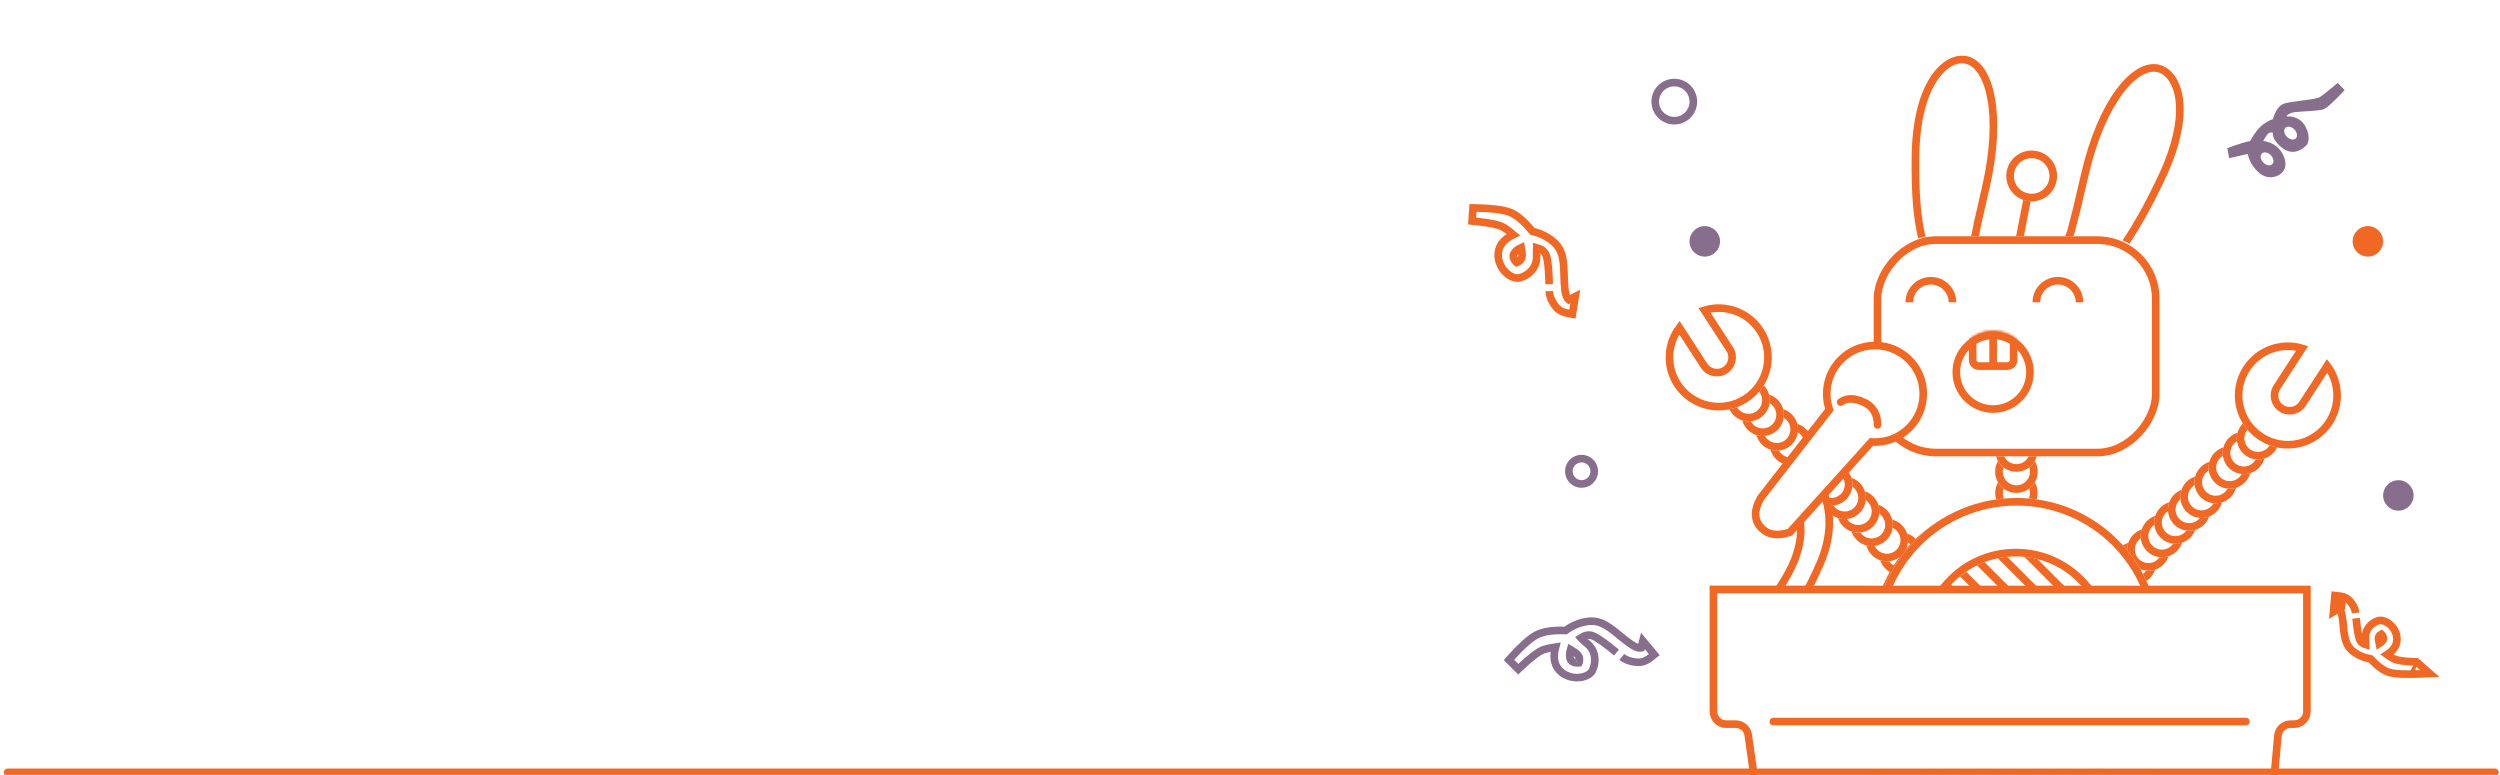 <svg xmlns="http://www.w3.org/2000/svg" xmlns:xlink="http://www.w3.org/1999/xlink" width="984" height="305" version="1.1" viewBox="0 0 984 305"><title>Artboard Copy</title><desc>Created with Sketch.</desc><defs><path id="path-1" d="M110.089,63.286 L110.089,135.616 C110.089,148.319 99.791,158.616 87.089,158.616 L23,158.616 C10.297,158.616 -1.99710005e-15,148.319 -3.55271368e-15,135.616 L-1.26462443e-16,63.286 L1.57772181e-30,55.044 C3.38247644e-15,24.644 24.644,5.58442637e-15 55.044,0 C85.445,-5.58442637e-15 110.089,24.644 110.089,55.044 L110.089,63.286 Z"/><circle id="path-3" cx="14.5" cy="14.5" r="14.5"/><path id="path-5" d="M596,259.697 C599.878,255.388 603.002,252.587 605.372,251.295 C607.742,250.002 611.512,249.463 616.683,249.679 C619.268,247.74 621.961,246.555 624.762,246.124 C628.963,245.477 631.872,247.417 635.75,250.648 C639.628,253.88 642.537,256.142 644.799,256.465 C646.307,256.681 647.169,256.358 647.384,255.496 L649,257.435 C647.923,258.297 646.953,258.835 646.091,259.051 C644.799,259.374 641.244,259.051 639.305,257.435 C637.366,255.819 630.256,249.679 627.024,248.709 C624.87,248.063 622.608,248.709 620.238,250.648 C620.238,251.295 621.423,252.587 623.793,254.526 C627.348,257.435 626.055,261.959 625.409,263.252 C624.762,264.545 619.915,266.807 615.713,263.575 C612.913,261.421 612.482,257.866 614.421,252.91 C611.835,253.126 609.465,253.557 607.311,254.203 C605.157,254.849 601.925,257.219 597.616,261.313 L596,259.697 Z M617.329,253.557 C616.252,256.142 616.037,258.297 616.683,260.02 C617.652,262.606 621.207,262.606 622.177,262.282 C623.146,261.959 624.116,258.081 621.53,256.142 C619.807,254.849 618.407,253.988 617.329,253.557 Z"/><circle id="path-6" cx="659" cy="40" r="6"/><circle id="path-7" cx="622.5" cy="185.5" r="3.5"/><path id="path-8" d="M575.144,104.771 C579.022,100.462 582.146,97.661 584.516,96.369 C586.885,95.076 590.656,94.537 595.827,94.753 C598.412,92.814 601.105,91.629 603.906,91.198 C608.107,90.551 611.016,92.49 614.894,95.722 C618.772,98.954 621.68,101.216 623.942,101.539 C625.45,101.755 626.312,101.432 626.528,100.57 L628.144,102.509 C627.066,103.371 626.097,103.909 625.235,104.125 C623.942,104.448 620.387,104.125 618.448,102.509 C616.509,100.893 609.4,94.753 606.168,93.783 C604.014,93.137 601.751,93.783 599.381,95.722 C599.381,96.369 600.566,97.661 602.936,99.6 C606.491,102.509 605.198,107.033 604.552,108.326 C603.906,109.619 599.058,111.881 594.857,108.649 C592.056,106.495 591.625,102.94 593.564,97.984 C590.979,98.2 588.609,98.631 586.455,99.277 C584.3,99.923 581.068,102.293 576.759,106.387 L575.144,104.771 Z M596.473,98.631 C595.396,101.216 595.18,103.371 595.827,105.094 C596.796,107.679 600.351,107.679 601.32,107.356 C602.29,107.033 603.259,103.155 600.674,101.216 C598.95,99.923 597.55,99.062 596.473,98.631 Z"/><path id="path-9" d="M913.2,256.578 C917.135,252.311 920.017,249.678 921.845,248.681 C923.674,247.683 926.583,247.268 930.572,247.434 C932.567,245.938 934.645,245.024 936.806,244.691 C940.047,244.193 942.291,245.689 945.283,248.182 C948.276,250.676 950.52,252.421 952.265,252.67 C953.429,252.837 954.094,252.587 954.26,251.922 L955.506,253.418 C954.675,254.083 953.927,254.499 953.262,254.665 C952.265,254.914 949.522,254.665 948.026,253.418 C946.53,252.172 941.045,247.434 938.551,246.686 C936.889,246.187 935.143,246.686 933.315,248.182 C933.315,248.681 934.229,249.678 936.058,251.174 C938.8,253.418 937.803,256.909 937.304,257.907 C936.806,258.904 933.066,260.649 929.824,258.156 C927.663,256.494 927.331,253.751 928.827,249.928 C926.832,250.094 925.003,250.426 923.341,250.925 C921.679,251.424 919.185,253.252 915.861,256.41 L913.2,256.578 Z M931.071,250.426 C930.24,252.421 930.073,254.083 930.572,255.413 C931.32,257.408 934.063,257.408 934.811,257.158 C935.559,256.909 936.307,253.917 934.312,252.421 C932.982,251.424 931.902,250.759 931.071,250.426 Z"/></defs><g id="Artboard-Copy" fill="none" fill-rule="evenodd" stroke="none" stroke-width="1"><g id="Group-8" transform="translate(788.5, 182) scale(-1, 1) translate(-788.5, -182) translate(647, 7)"><path id="Combined-Shape" fill="#FFF" fill-rule="nonzero" stroke="#F06823" stroke-width="3" d="M111.799,100.067 C111.331,98.806 110.115,96.879 110.06,94.364 C109.785,81.902 109.785,89.39 109.785,71.247 C109.785,41.603 100.4,23.998 91.067,23.998 C90.278,23.998 89.479,24.124 88.676,24.38 C81.897,26.54 74.165,38.804 80.2,66.138 C85.443,89.889 89.282,94.465 91.066,98.97 C92.491,102.568 92.111,98.79 93.505,105.355 C87.313,109.802 99.693,105.934 98.406,112.252 C110.082,106.819 119.576,102.4 126.888,98.997 C134.201,102.4 143.695,106.819 155.371,112.252 C154.084,105.934 168.2,99.954 162.008,95.507 C163.403,88.942 163.023,92.72 164.447,89.122 C166.232,84.617 170.97,76.144 176.214,52.393 C182.248,25.058 174.516,12.794 167.738,10.634 C166.935,10.379 166.135,10.252 165.346,10.252 C156.013,10.252 146.629,27.858 146.629,57.502 C146.629,75.645 146.629,68.157 146.353,80.619 C146.298,83.134 144.183,88.958 143.714,90.219 C141.97,90.035 139.713,89.961 137.452,89.961 C135.878,89.961 131.603,89.997 126.888,90.056 C122.173,89.997 119.635,99.809 118.061,99.809 C115.801,99.809 113.543,99.883 111.799,100.067 Z" transform="translate(128.207, 61.252) scale(-1, 1) rotate(13) translate(-128.207, -61.252)"/><g id="Group-2" transform="translate(198.5, 180.5) rotate(-45) translate(-198.5, -180.5) translate(157, 162)"><g id="Oval-15" transform="translate(0, 20)"><g id="path-1-link" fill="#FFF"><circle id="path-1" cx="8.339" cy="8.339" r="8.339"/></g><circle id="Oval" cx="8.339" cy="8.339" r="6.839" stroke="#F06823" stroke-width="3"/></g><g id="Oval-15" transform="translate(7, 20)"><g id="path-2-link" fill="#FFF"><circle id="path-2" cx="8.839" cy="8.339" r="8.339"/></g><circle id="Oval" cx="8.839" cy="8.339" r="6.839" stroke="#F06823" stroke-width="3"/></g><g id="Oval-15" transform="translate(16, 20)"><g id="path-1-link" fill="#FFF"><circle id="path-1" cx="8.339" cy="8.339" r="8.339"/></g><circle id="Oval" cx="8.339" cy="8.339" r="6.839" stroke="#F06823" stroke-width="3"/></g><g id="Oval-15" transform="translate(23, 20)"><g id="path-2-link" fill="#FFF"><circle id="path-2" cx="8.839" cy="8.339" r="8.339"/></g><circle id="Oval" cx="8.839" cy="8.339" r="6.839" stroke="#F06823" stroke-width="3"/></g><g id="Oval-15" transform="translate(31, 20)"><g id="path-3-link" fill="#FFF"><circle id="path-3" cx="8.339" cy="8.339" r="8.339"/></g><circle id="Oval" cx="8.339" cy="8.339" r="6.839" stroke="#F06823" stroke-width="3"/></g><g id="Oval-15" transform="translate(38, 20)"><g id="path-4-link" fill="#FFF"><circle id="path-4" cx="8.839" cy="8.339" r="8.339"/></g><circle id="Oval" cx="8.839" cy="8.339" r="6.839" stroke="#F06823" stroke-width="3"/></g><g id="Group-4" transform="translate(73.629, 28.384) rotate(89) translate(-73.629, -28.384) translate(65.129, 0.384)"><g id="Oval-15" transform="translate(0, 39)"><g id="path-5-link" fill="#FFF"><circle id="path-5" cx="8.339" cy="8.339" r="8.339"/></g><circle id="Oval" cx="8.339" cy="8.339" r="6.839" stroke="#F06823" stroke-width="3"/></g><g id="Oval-15" transform="translate(0, 32)"><g id="path-6-link" fill="#FFF"><circle id="path-6" cx="8.339" cy="8.339" r="8.339"/></g><circle id="Oval" cx="8.339" cy="8.339" r="6.839" stroke="#F06823" stroke-width="3"/></g><g id="Oval-15" transform="translate(0, 24)"><g id="path-7-link" fill="#FFF"><circle id="path-7" cx="8.339" cy="8.339" r="8.339"/></g><circle id="Oval" cx="8.339" cy="8.339" r="6.839" stroke="#F06823" stroke-width="3"/></g><g id="Oval-15" transform="translate(0, 16)"><g id="path-8-link" fill="#FFF"><circle id="path-8" cx="8.339" cy="8.339" r="8.339"/></g><circle id="Oval" cx="8.339" cy="8.339" r="6.839" stroke="#F06823" stroke-width="3"/></g><g id="Oval-15" transform="translate(0, 8)"><g id="path-9-link" fill="#FFF"><circle id="path-9" cx="8.339" cy="8.339" r="8.339"/></g><circle id="Oval" cx="8.339" cy="8.339" r="6.839" stroke="#F06823" stroke-width="3"/></g><g id="Oval-15"><g id="path-10-link" fill="#FFF"><circle id="path-10" cx="8.339" cy="8.339" r="8.339"/></g><circle id="Oval" cx="8.339" cy="8.339" r="6.839" stroke="#F06823" stroke-width="3"/></g></g></g><g id="Group-15" transform="translate(81, 191)"><g id="Mask" fill="#FFF" fill-rule="nonzero"><path id="path-22" d="M110.089,63.286 L110.089,135.616 C110.089,148.319 99.791,158.616 87.089,158.616 L23,158.616 C10.297,158.616 -1.99710005e-15,148.319 -3.55271368e-15,135.616 L-1.26462443e-16,63.286 L1.57772181e-30,55.044 C3.38247644e-15,24.644 24.644,5.58442637e-15 55.044,0 C85.445,-5.58442637e-15 110.089,24.644 110.089,55.044 L110.089,63.286 Z"/></g><g id="Path-10-Clipped"><mask id="mask-2" fill="#fff"><use xlink:href="#path-1"/></mask><g id="Path-10" mask="url(#mask-2)"><g id="Group"><g transform="translate(-100, 0)"><path id="Shape" stroke="#F06823" stroke-width="3" d="M88,127.262 L215.262,-2.27373675e-13"/><path id="Shape" stroke="#F06823" stroke-width="3" d="M99,127.262 L226.262,-2.27373675e-13"/><path id="Shape" stroke="#F06823" stroke-width="3" d="M110,127.262 L237.262,-2.27373675e-13"/><path id="Shape" stroke="#F06823" stroke-width="3" d="M121,127.262 L248.262,-2.27373675e-13"/><path id="Shape" stroke="#F06823" stroke-width="3" d="M132,127.262 L259.262,-2.27373675e-13"/><path id="Shape" stroke="#F06823" stroke-width="3" d="M143,127.262 L270.262,-2.27373675e-13"/><path id="Shape" stroke="#F06823" stroke-width="3" d="M154,127.262 L281.262,-2.27373675e-13"/><path id="Shape" stroke="#F06823" stroke-width="3" d="M165,127.262 L292.262,-2.27373675e-13"/><path id="Shape" stroke="#F06823" stroke-width="3" d="M0,127.262 L127.262,-2.27373675e-13"/><path id="Shape" stroke="#F06823" stroke-width="3" d="M11,127.262 L138.262,-2.27373675e-13"/><path id="Shape" stroke="#F06823" stroke-width="3" d="M22,127.262 L149.262,-2.27373675e-13"/><path id="Shape" stroke="#F06823" stroke-width="3" d="M33,127.262 L160.262,-2.27373675e-13"/><path id="Shape" stroke="#F06823" stroke-width="3" d="M44,127.262 L171.262,-2.27373675e-13"/><path id="Shape" stroke="#F06823" stroke-width="3" d="M55,127.262 L182.262,-2.27373675e-13"/><path id="Shape" stroke="#F06823" stroke-width="3" d="M66,127.262 L193.262,-2.27373675e-13"/><path id="Shape" stroke="#F06823" stroke-width="3" d="M77,127.262 L204.262,-2.27373675e-13"/><path id="Shape" stroke="#F06823" stroke-width="3" d="M176,127.262 L303.262,-2.27373675e-13"/><path id="Shape" stroke="#F06823" stroke-width="3" d="M187,127.262 L314.262,-2.27373675e-13"/><path id="Shape" stroke="#F06823" stroke-width="3" d="M198,127.262 L325.262,-2.27373675e-13"/><path id="Shape" stroke="#F06823" stroke-width="3" d="M209,127.262 L336.262,-2.27373675e-13"/><path id="Shape" stroke="#F06823" stroke-width="3" d="M220,127.262 L347.262,-2.27373675e-13"/><path id="Shape" stroke="#F06823" stroke-width="3" d="M231,127.262 L358.262,-2.27373675e-13"/><path id="Shape" stroke="#F06823" stroke-width="3" d="M242,127.262 L369.262,-2.27373675e-13"/></g></g></g></g></g><g id="Group-5" transform="translate(128, 162)"><g id="Group-21" transform="translate(0, 8.339)"><g id="Oval-15"><g id="path-24-link" fill="#FFF"><circle id="path-24" cx="8.339" cy="8.339" r="8.339"/></g><circle id="Oval" cx="8.339" cy="8.339" r="6.839" stroke="#F06823" stroke-width="3"/></g><g id="Oval-15" transform="translate(0, 8)"><g id="path-25-link" fill="#FFF"><circle id="path-25" cx="8.339" cy="8.678" r="8.339"/></g><circle id="Oval" cx="8.339" cy="8.678" r="6.839" stroke="#F06823" stroke-width="3"/></g></g><g id="Group-21" transform="translate(0, 8.339)"><g id="Oval-15"><g id="path-26-link" fill="#FFF"><circle id="path-26" cx="8.339" cy="8.339" r="8.339"/></g><circle id="Oval" cx="8.339" cy="8.339" r="6.839" stroke="#F06823" stroke-width="3"/></g></g><g id="Oval-15"><g id="path-27-link" fill="#FFF"><circle id="path-27" cx="8.339" cy="8.339" r="8.339"/></g><circle id="Oval" cx="8.339" cy="8.339" r="6.839" stroke="#F06823" stroke-width="3"/></g></g><g id="Group-18" transform="translate(133, 76) rotate(-11) translate(-133, -76) translate(123, 52)"><path id="Path-19" stroke="#F06823" stroke-width="3" d="M10,10 L10,47.054"/><g id="Oval-15"><g id="path-28-link" fill="#FFF"><circle id="path-28" cx="10" cy="10" r="10"/></g><circle id="Oval" cx="10" cy="10" r="8.5" stroke="#F06823" stroke-width="3"/></g></g><g id="Rectangle-2" transform="translate(80, 86)"><g id="path-29-link" fill="#FFF"><rect id="path-29" width="112.512" height="86.616" x="0" y="0" rx="23"/></g><rect id="Rectangle-path" width="109.512" height="83.616" x="1.5" y="1.5" stroke="#F06823" stroke-width="3" rx="23"/></g><g id="Group-3" transform="translate(110, 102)"><g id="Oval-15"><g id="path-30-link" fill="#FFF"><circle id="path-30" cx="10" cy="10" r="10"/></g><path id="Oval" stroke="#F06823" stroke-width="3" d="M18.5,10 C18.5,5.306 14.694,1.5 10,1.5 C5.306,1.5 1.5,5.306 1.5,10"/></g><g id="Oval-15" transform="translate(50, 0)"><g id="path-31-link" fill="#FFF"><circle id="path-31" cx="10" cy="10" r="10"/></g><path id="Oval" stroke="#F06823" stroke-width="3" d="M18.5,10 C18.5,5.306 14.694,1.5 10,1.5 C5.306,1.5 1.5,5.306 1.5,10"/></g></g><g id="Group-7" transform="translate(63.5, 178.5) scale(-1, 1) translate(-63.5, -178.5) translate(0, 119)"><g id="Group-2" transform="translate(42.5, 76.5) rotate(-45) translate(-42.5, -76.5) translate(1, 58)"><g id="Oval-15" transform="translate(0, 20)"><g id="path-1-link" fill="#FFF"><circle id="path-1" cx="8.339" cy="8.339" r="8.339"/></g><circle id="Oval" cx="8.339" cy="8.339" r="6.839" stroke="#F06823" stroke-width="3"/></g><g id="Oval-15" transform="translate(7, 20)"><g id="path-2-link" fill="#FFF"><circle id="path-2" cx="8.839" cy="8.339" r="8.339"/></g><circle id="Oval" cx="8.839" cy="8.339" r="6.839" stroke="#F06823" stroke-width="3"/></g><g id="Oval-15" transform="translate(16, 20)"><g id="path-1-link" fill="#FFF"><circle id="path-1" cx="8.339" cy="8.339" r="8.339"/></g><circle id="Oval" cx="8.339" cy="8.339" r="6.839" stroke="#F06823" stroke-width="3"/></g><g id="Oval-15" transform="translate(23, 20)"><g id="path-2-link" fill="#FFF"><circle id="path-2" cx="8.839" cy="8.339" r="8.339"/></g><circle id="Oval" cx="8.839" cy="8.339" r="6.839" stroke="#F06823" stroke-width="3"/></g><g id="Oval-15" transform="translate(31, 20)"><g id="path-3-link" fill="#FFF"><circle id="path-3" cx="8.339" cy="8.339" r="8.339"/></g><circle id="Oval" cx="8.339" cy="8.339" r="6.839" stroke="#F06823" stroke-width="3"/></g><g id="Oval-15" transform="translate(38, 20)"><g id="path-4-link" fill="#FFF"><circle id="path-4" cx="8.839" cy="8.339" r="8.339"/></g><circle id="Oval" cx="8.839" cy="8.339" r="6.839" stroke="#F06823" stroke-width="3"/></g><g id="Group-4" transform="translate(73.629, 28.384) rotate(89) translate(-73.629, -28.384) translate(65.129, 0.384)"><g id="Oval-15" transform="translate(0, 39)"><g id="path-5-link" fill="#FFF"><circle id="path-5" cx="8.339" cy="8.339" r="8.339"/></g><circle id="Oval" cx="8.339" cy="8.339" r="6.839" stroke="#F06823" stroke-width="3"/></g><g id="Oval-15" transform="translate(0, 32)"><g id="path-6-link" fill="#FFF"><circle id="path-6" cx="8.339" cy="8.339" r="8.339"/></g><circle id="Oval" cx="8.339" cy="8.339" r="6.839" stroke="#F06823" stroke-width="3"/></g><g id="Oval-15" transform="translate(0, 24)"><g id="path-7-link" fill="#FFF"><circle id="path-7" cx="8.339" cy="8.339" r="8.339"/></g><circle id="Oval" cx="8.339" cy="8.339" r="6.839" stroke="#F06823" stroke-width="3"/></g><g id="Oval-15" transform="translate(0, 16)"><g id="path-8-link" fill="#FFF"><circle id="path-8" cx="8.339" cy="8.339" r="8.339"/></g><circle id="Oval" cx="8.339" cy="8.339" r="6.839" stroke="#F06823" stroke-width="3"/></g><g id="Oval-15" transform="translate(0, 8)"><g id="path-9-link" fill="#FFF"><circle id="path-9" cx="8.339" cy="8.339" r="8.339"/></g><circle id="Oval" cx="8.339" cy="8.339" r="6.839" stroke="#F06823" stroke-width="3"/></g><g id="Oval-15"><g id="path-10-link" fill="#FFF"><circle id="path-10" cx="8.339" cy="8.339" r="8.339"/></g><circle id="Oval" cx="8.339" cy="8.339" r="6.839" stroke="#F06823" stroke-width="3"/></g></g></g><g id="Combined-Shape" transform="translate(97.5, 30) rotate(33) translate(-97.5, -30) translate(76, 9)"><g id="path-33-link" fill="#FFF"><path id="path-33" d="M17.435,0.188 C7.757,2.008 0.435,10.504 0.435,20.711 C0.435,32.245 9.785,41.596 21.319,41.596 C32.853,41.596 42.203,32.245 42.203,20.711 C42.203,10.942 35.496,2.74 26.435,0.458 L26.435,20.327 C26.435,22.812 24.42,24.827 21.935,24.827 C19.449,24.827 17.435,22.812 17.435,20.327 L17.435,0.188 Z"/></g><path id="Shape" stroke="#F06823" stroke-width="3" d="M15.935,2.084 C7.762,4.437 1.935,11.971 1.935,20.711 C1.935,31.417 10.613,40.096 21.319,40.096 C32.024,40.096 40.703,31.417 40.703,20.711 C40.703,12.444 35.483,5.219 27.935,2.484 L27.935,20.327 C27.935,23.641 25.248,26.327 21.935,26.327 C18.621,26.327 15.935,23.641 15.935,20.327 L15.935,2.084 Z"/></g></g><path id="Combined-Shape" stroke="#F06823" stroke-width="3" d="M192,325.447 L192,245.891 C192,215.576 167.376,191 137,191 C106.624,191 82,215.576 82,245.891 L82,325.447 C82,337.35 91.669,347 103.596,347 L170.404,347 C182.331,347 192,337.35 192,325.447 Z"/><g id="Combined-Shape" transform="translate(80, 189)"><g id="path-32-link" fill="#FFF"><path id="path-32" d="M91.175,62.983 C91.176,62.925 91.176,62.866 91.176,62.807 L91.176,57.588 C91.176,38.486 75.69,23 56.588,23 C37.486,23 22,38.486 22,57.588 L22,62.807 C22,62.866 22,62.925 22,62.983 C22,63.032 22,63.08 22,63.128 L22,105.518 C22,118.22 32.297,128.518 45,128.518 L68.176,128.518 C80.878,128.518 91.176,118.22 91.176,105.518 L91.176,63.128 C91.176,63.08 91.176,63.032 91.175,62.983 Z M112.512,62.68 L112.512,135.616 C112.512,148.319 102.214,158.616 89.512,158.616 L23,158.616 C10.297,158.616 0,148.319 0,135.616 L0,62.68 L0,56.256 C0,25.187 25.187,0 56.256,0 C87.325,0 112.512,25.187 112.512,56.256 L112.512,62.68 Z"/></g><path id="Shape" stroke="#F06823" stroke-width="3" d="M92.675,62.991 L92.675,62.974 C92.676,63.051 92.676,63.051 92.676,63.128 L92.676,105.518 C92.676,119.049 81.707,130.018 68.176,130.018 L45,130.018 C31.469,130.018 20.5,119.049 20.5,105.518 L20.5,63.128 C20.5,63.051 20.5,63.051 20.5,62.991 C20.5,62.899 20.5,62.899 20.5,62.807 L20.5,57.588 C20.5,37.657 36.657,21.5 56.588,21.5 C76.519,21.5 92.676,37.657 92.676,57.588 L92.676,62.807 C92.676,62.899 92.676,62.899 92.675,62.991 Z M111.012,135.616 L111.012,56.256 C111.012,26.015 86.497,1.5 56.256,1.5 C26.015,1.5 1.5,26.015 1.5,56.256 L1.5,135.616 C1.5,147.49 11.126,157.116 23,157.116 L89.512,157.116 C101.386,157.116 111.012,147.49 111.012,135.616 Z"/></g><g id="Combined-Shape" transform="translate(253.5, 134) rotate(33) translate(-253.5, -134) translate(232, 113)"><g id="path-33-link" fill="#FFF"><path id="path-33" d="M17.435,0.188 C7.757,2.008 0.435,10.504 0.435,20.711 C0.435,32.245 9.785,41.596 21.319,41.596 C32.853,41.596 42.203,32.245 42.203,20.711 C42.203,10.942 35.496,2.74 26.435,0.458 L26.435,20.327 C26.435,22.812 24.42,24.827 21.935,24.827 C19.449,24.827 17.435,22.812 17.435,20.327 L17.435,0.188 Z"/></g><path id="Shape" stroke="#F06823" stroke-width="3" d="M15.935,2.084 C7.762,4.437 1.935,11.971 1.935,20.711 C1.935,31.417 10.613,40.096 21.319,40.096 C32.024,40.096 40.703,31.417 40.703,20.711 C40.703,12.444 35.483,5.219 27.935,2.484 L27.935,20.327 C27.935,23.641 25.248,26.327 21.935,26.327 C18.621,26.327 15.935,23.641 15.935,20.327 L15.935,2.084 Z"/></g><g id="Group-2" transform="translate(131, 123)"><g id="Group"><mask id="mask-4" fill="#fff"><use xlink:href="#path-3"/></mask><use id="Mask" fill="#FFF" xlink:href="#path-3"/><g mask="url(#mask-4)"><g transform="translate(14.056, 7.806) scale(-1, 1) translate(-14.056, -7.806) translate(5.556, 0.806)"><g id="Group-19" fill-rule="evenodd" stroke="none" stroke-width="1" transform="translate(7.556, 7) scale(-1, 1) translate(-7.556, -7) translate(7.056, 0)"><g id="Group-17" stroke="#F06823" stroke-width="3"><path id="Path-18" d="M0,0.403 L0,13.292"/></g></g><path id="Rectangle-4" stroke="#F06823" stroke-width="3" d="M-4.4408921e-16,0 L16.111,0 L16.111,10.875 C16.111,12.21 15.029,13.292 13.694,13.292 L2.417,13.292 C1.082,13.292 3.12083551e-16,12.21 -4.4408921e-16,10.875 L-4.4408921e-16,0 Z"/></g></g></g><circle id="Oval-4" cx="14.5" cy="16.5" r="14.5" stroke="#F06823" stroke-width="3"/></g></g><g id="Group-32" fill="#FFF" stroke="#F06823" stroke-linecap="round" stroke-width="3" transform="translate(791, 288.5) scale(-1, 1) translate(-791, -288.5) translate(674, 136)"><path id="Path-36" d="M190.174,58 C186.841,66.667 187.341,76 191.674,86 C196.007,96 201.174,104.833 207.174,112.5 L219.684,112.5 C210.011,99.833 204.007,90.5 201.674,84.5 C199.341,78.5 198.674,73.167 199.674,68.5 L190.174,58 Z"/><path id="Path-32" d="M0,96.024 L0,144.024 C3.38176876e-16,146.785 2.239,149.024 5,149.024 L6.431,149.024 C9.018,149.024 11.178,150.997 11.411,153.574 L25,304.024 L198.558,304.024 L219.891,153.323 C220.241,150.857 222.351,149.024 224.842,149.024 L228.586,149.024 C231.348,149.024 233.586,146.785 233.586,144.024 L233.586,96 L0,96.024 Z"/><path id="Path-33" d="M24,148 L210.011,148"/><path id="Combined-Shape" d="M187.956,25.229 L215,60 C217.667,64.667 217.667,68.5 215,71.5 C212.333,74.5 208.5,75.167 203.5,73.5 L171.416,37.948 C170.949,37.982 170.476,38 170,38 C159.507,38 151,29.493 151,19 C151,8.507 159.507,0 170,0 C180.493,0 189,8.507 189,19 C189,21.182 188.632,23.277 187.956,25.229 Z"/><path id="Path-35" d="M169,31.25 C169,26.917 170.833,23.917 174.5,22.25 C178.167,20.583 181.167,20.583 183.5,22.25"/></g><path id="Path-11" stroke="#F06823" stroke-linecap="round" stroke-width="3" d="M3,304 L982,304"/><g id="Combined-Shape" stroke-linecap="round"><use fill="#FFF" fill-rule="evenodd" xlink:href="#path-5"/><path stroke="#876E8C" stroke-width="3" d="M616.217,248.16 C618.863,246.265 621.639,245.087 624.534,244.641 C628.8,243.985 631.735,245.35 636.71,249.496 C641.27,253.296 643.429,254.754 645.011,254.98 C645.455,255.044 645.776,255.042 645.961,255.005 L646.645,252.266 L651.132,257.65 L649.937,258.606 C648.705,259.592 647.554,260.231 646.455,260.506 C644.325,261.038 640.404,260.303 638.345,258.587 C638.368,258.606 636.862,257.341 636.261,256.843 C635.192,255.956 634.192,255.149 633.211,254.386 C632.694,253.985 632.194,253.605 631.712,253.248 C629.432,251.561 627.626,250.456 626.593,250.146 C625.246,249.742 623.804,250.018 622.206,251.06 C622.214,251.069 622.223,251.079 622.232,251.089 C622.768,251.674 623.608,252.437 624.743,253.365 C628.233,256.221 628.343,260.737 626.75,263.923 C625.281,266.861 618.981,267.981 614.799,264.764 C611.874,262.514 611.075,259.068 612.26,254.662 C610.652,254.892 609.146,255.219 607.742,255.64 C605.882,256.198 602.795,258.462 598.649,262.4 L597.589,263.407 L593.933,259.751 L594.885,258.694 C598.868,254.269 602.1,251.371 604.654,249.978 C607.225,248.575 611.065,247.993 616.217,248.16 Z M618.17,255.664 C617.724,257.215 617.71,258.488 618.087,259.493 C618.329,260.137 618.907,260.565 619.794,260.787 C620.379,260.933 621.049,260.957 621.452,260.909 C621.457,260.897 621.463,260.885 621.468,260.872 C621.59,260.586 621.674,260.189 621.688,259.77 C621.72,258.768 621.37,257.897 620.63,257.342 C619.701,256.645 618.878,256.085 618.17,255.664 Z M621.373,261.054 C621.372,261.056 621.37,261.058 621.369,261.06 C621.373,261.055 621.378,261.048 621.383,261.04 Z"/></g><circle id="Oval-5" cx="932" cy="95" r="6" fill="#F06823"/><circle id="Oval-5" cx="671" cy="95" r="6" fill="#876E8C"/><circle id="Oval-5" cx="944" cy="195" r="6" fill="#876E8C"/><g id="Oval-6" stroke-linecap="round"><use fill="#FFF" fill-rule="evenodd" xlink:href="#path-6"/><circle cx="659" cy="40" r="7.5" stroke="#876E8C" stroke-width="3"/></g><g id="Oval-7" stroke-linecap="round"><use fill="#FFF" fill-rule="evenodd" xlink:href="#path-7"/><circle cx="622.5" cy="185.5" r="5" stroke="#876E8C" stroke-width="3"/></g><path id="Combined-Shape" fill="#876E8C" stroke="#876E8C" d="M907.478,34.685 C908.618,38.401 909.002,41.252 908.629,43.24 C908.201,45.524 907.772,46.81 907.344,47.095 C909.057,49.951 909.629,52.236 909.057,53.949 C908.201,56.52 901.346,64.231 900.918,66.373 C900.632,67.801 900.347,70.657 900.061,74.941 L897.062,74.941 C896.777,68.943 896.92,65.373 897.491,64.231 C898.348,62.517 903.06,57.377 904.345,55.663 C905.63,53.949 906.059,51.807 905.202,51.379 C904.345,50.951 904.345,52.878 900.918,53.949 C897.491,55.02 891.922,52.236 891.922,49.237 C891.922,46.238 893.207,42.811 897.919,42.383 C901.061,42.097 903.06,42.668 903.917,44.096 C905.345,43.525 905.916,42.526 905.63,41.098 C905.414,40.019 905.117,38.858 904.738,37.616 C903.317,38.837 901.566,39.946 899.204,40.241 C895.777,40.669 891.922,38.956 891.065,36.385 C890.208,33.815 891.972,29.531 896.634,29.103 C899.742,28.817 902.598,29.531 905.202,31.245 L909.057,24.819 L911.628,26.532 C909.929,30.355 908.545,33.073 907.478,34.685 Z M898.348,37.242 C900.24,37.242 901.775,36.091 901.775,34.672 C901.775,33.252 900.24,32.101 898.348,32.101 C896.455,32.101 894.92,33.252 894.92,34.672 C894.92,36.091 896.455,37.242 898.348,37.242 Z M899.204,50.951 C901.097,50.951 902.632,49.8 902.632,48.38 C902.632,46.961 901.097,45.81 899.204,45.81 C897.312,45.81 895.777,46.961 895.777,48.38 C895.777,49.8 897.312,50.951 899.204,50.951 Z" transform="translate(901.242, 49.88) rotate(-134) translate(-901.242, -49.88)"/><g id="Combined-Shape" stroke-linecap="round" transform="translate(601.644, 100.691) rotate(49) translate(-601.644, -100.691)"><use fill="#FFF" fill-rule="evenodd" xlink:href="#path-8"/><path stroke="#F06823" stroke-width="3" d="M595.361,93.234 C598.007,91.339 600.783,90.161 603.678,89.715 C607.944,89.059 610.879,90.424 615.854,94.57 C620.414,98.37 622.572,99.828 624.154,100.054 C624.599,100.118 624.92,100.116 625.104,100.079 L625.789,97.34 L630.276,102.724 L629.081,103.68 C627.849,104.666 626.698,105.305 625.599,105.58 C623.469,106.112 619.547,105.377 617.488,103.661 C617.511,103.68 616.005,102.415 615.404,101.917 C614.335,101.03 613.335,100.223 612.355,99.46 C611.838,99.059 611.338,98.679 610.855,98.321 C608.576,96.635 606.77,95.53 605.737,95.22 C604.39,94.816 602.948,95.092 601.349,96.134 C601.358,96.143 601.367,96.153 601.376,96.163 C601.912,96.748 602.752,97.511 603.886,98.439 C607.377,101.295 607.487,105.81 605.894,108.997 C604.424,111.935 598.125,113.055 593.942,109.838 C591.017,107.588 590.219,104.141 591.404,99.736 C589.796,99.966 588.29,100.292 586.886,100.714 C585.026,101.272 581.938,103.536 577.793,107.474 L576.733,108.481 L573.077,104.825 L574.029,103.767 C578.011,99.342 581.243,96.445 583.797,95.052 C586.368,93.649 590.209,93.067 595.361,93.234 Z M597.314,100.738 C596.868,102.289 596.854,103.562 597.231,104.567 C597.472,105.211 598.051,105.639 598.937,105.861 C599.522,106.007 600.192,106.031 600.595,105.983 C600.601,105.971 600.606,105.959 600.612,105.946 C600.733,105.66 600.818,105.263 600.831,104.844 C600.863,103.842 600.514,102.971 599.774,102.416 C598.844,101.719 598.022,101.159 597.314,100.738 Z M600.517,106.128 C600.515,106.13 600.514,106.132 600.512,106.134 C600.516,106.129 600.521,106.122 600.527,106.114 Z"/></g><g id="Combined-Shape" stroke-linecap="round" transform="translate(934.353, 252.016) rotate(-135) translate(-934.353, -252.016)"><use fill="#FFF" fill-rule="evenodd" xlink:href="#path-9"/><path stroke="#F06823" stroke-width="3" d="M954.08,254.05 C954.591,253.886 955.014,253.6 955.315,253.178 L954.569,252.247 C954.074,252.643 953.637,252.918 953.271,253.079 L954.08,254.05 Z M915.226,254.947 C915.094,255.071 914.962,255.196 914.828,255.323 L915.767,254.913 L915.226,254.947 Z M930.108,245.917 C932.164,244.463 934.324,243.556 936.578,243.209 C939.992,242.683 942.336,243.774 946.244,247.03 C949.702,249.912 951.348,251.024 952.477,251.185 C952.646,251.21 952.784,251.22 952.889,251.222 L953.521,248.693 L957.638,253.634 L956.443,254.59 C955.458,255.378 954.528,255.895 953.626,256.12 C951.881,256.557 948.743,255.968 947.066,254.571 C947.083,254.585 945.921,253.609 945.459,253.225 C944.636,252.544 943.868,251.923 943.114,251.337 C942.718,251.029 942.334,250.737 941.964,250.463 C940.237,249.185 938.867,248.347 938.12,248.123 C937.282,247.871 936.381,248 935.375,248.57 C935.771,248.964 936.317,249.448 937.008,250.013 C939.85,252.339 939.939,255.992 938.646,258.577 C937.412,261.045 932.301,261.954 928.91,259.345 C926.643,257.601 925.948,254.983 926.703,251.696 C925.668,251.864 924.691,252.086 923.772,252.362 C922.405,252.772 920.055,254.495 916.894,257.498 L916.499,257.873 L909.563,258.31 L912.097,255.561 C916.14,251.177 919.109,248.465 921.127,247.364 C923.155,246.258 926.135,245.798 930.108,245.917 Z M931.935,252.588 C931.726,253.515 931.749,254.279 931.977,254.886 C932.204,255.493 933.278,255.842 933.999,255.796 C934.05,255.63 934.084,255.425 934.091,255.209 C934.113,254.54 933.886,253.976 933.412,253.621 C932.87,253.214 932.376,252.869 931.935,252.588 Z"/></g></g></svg>